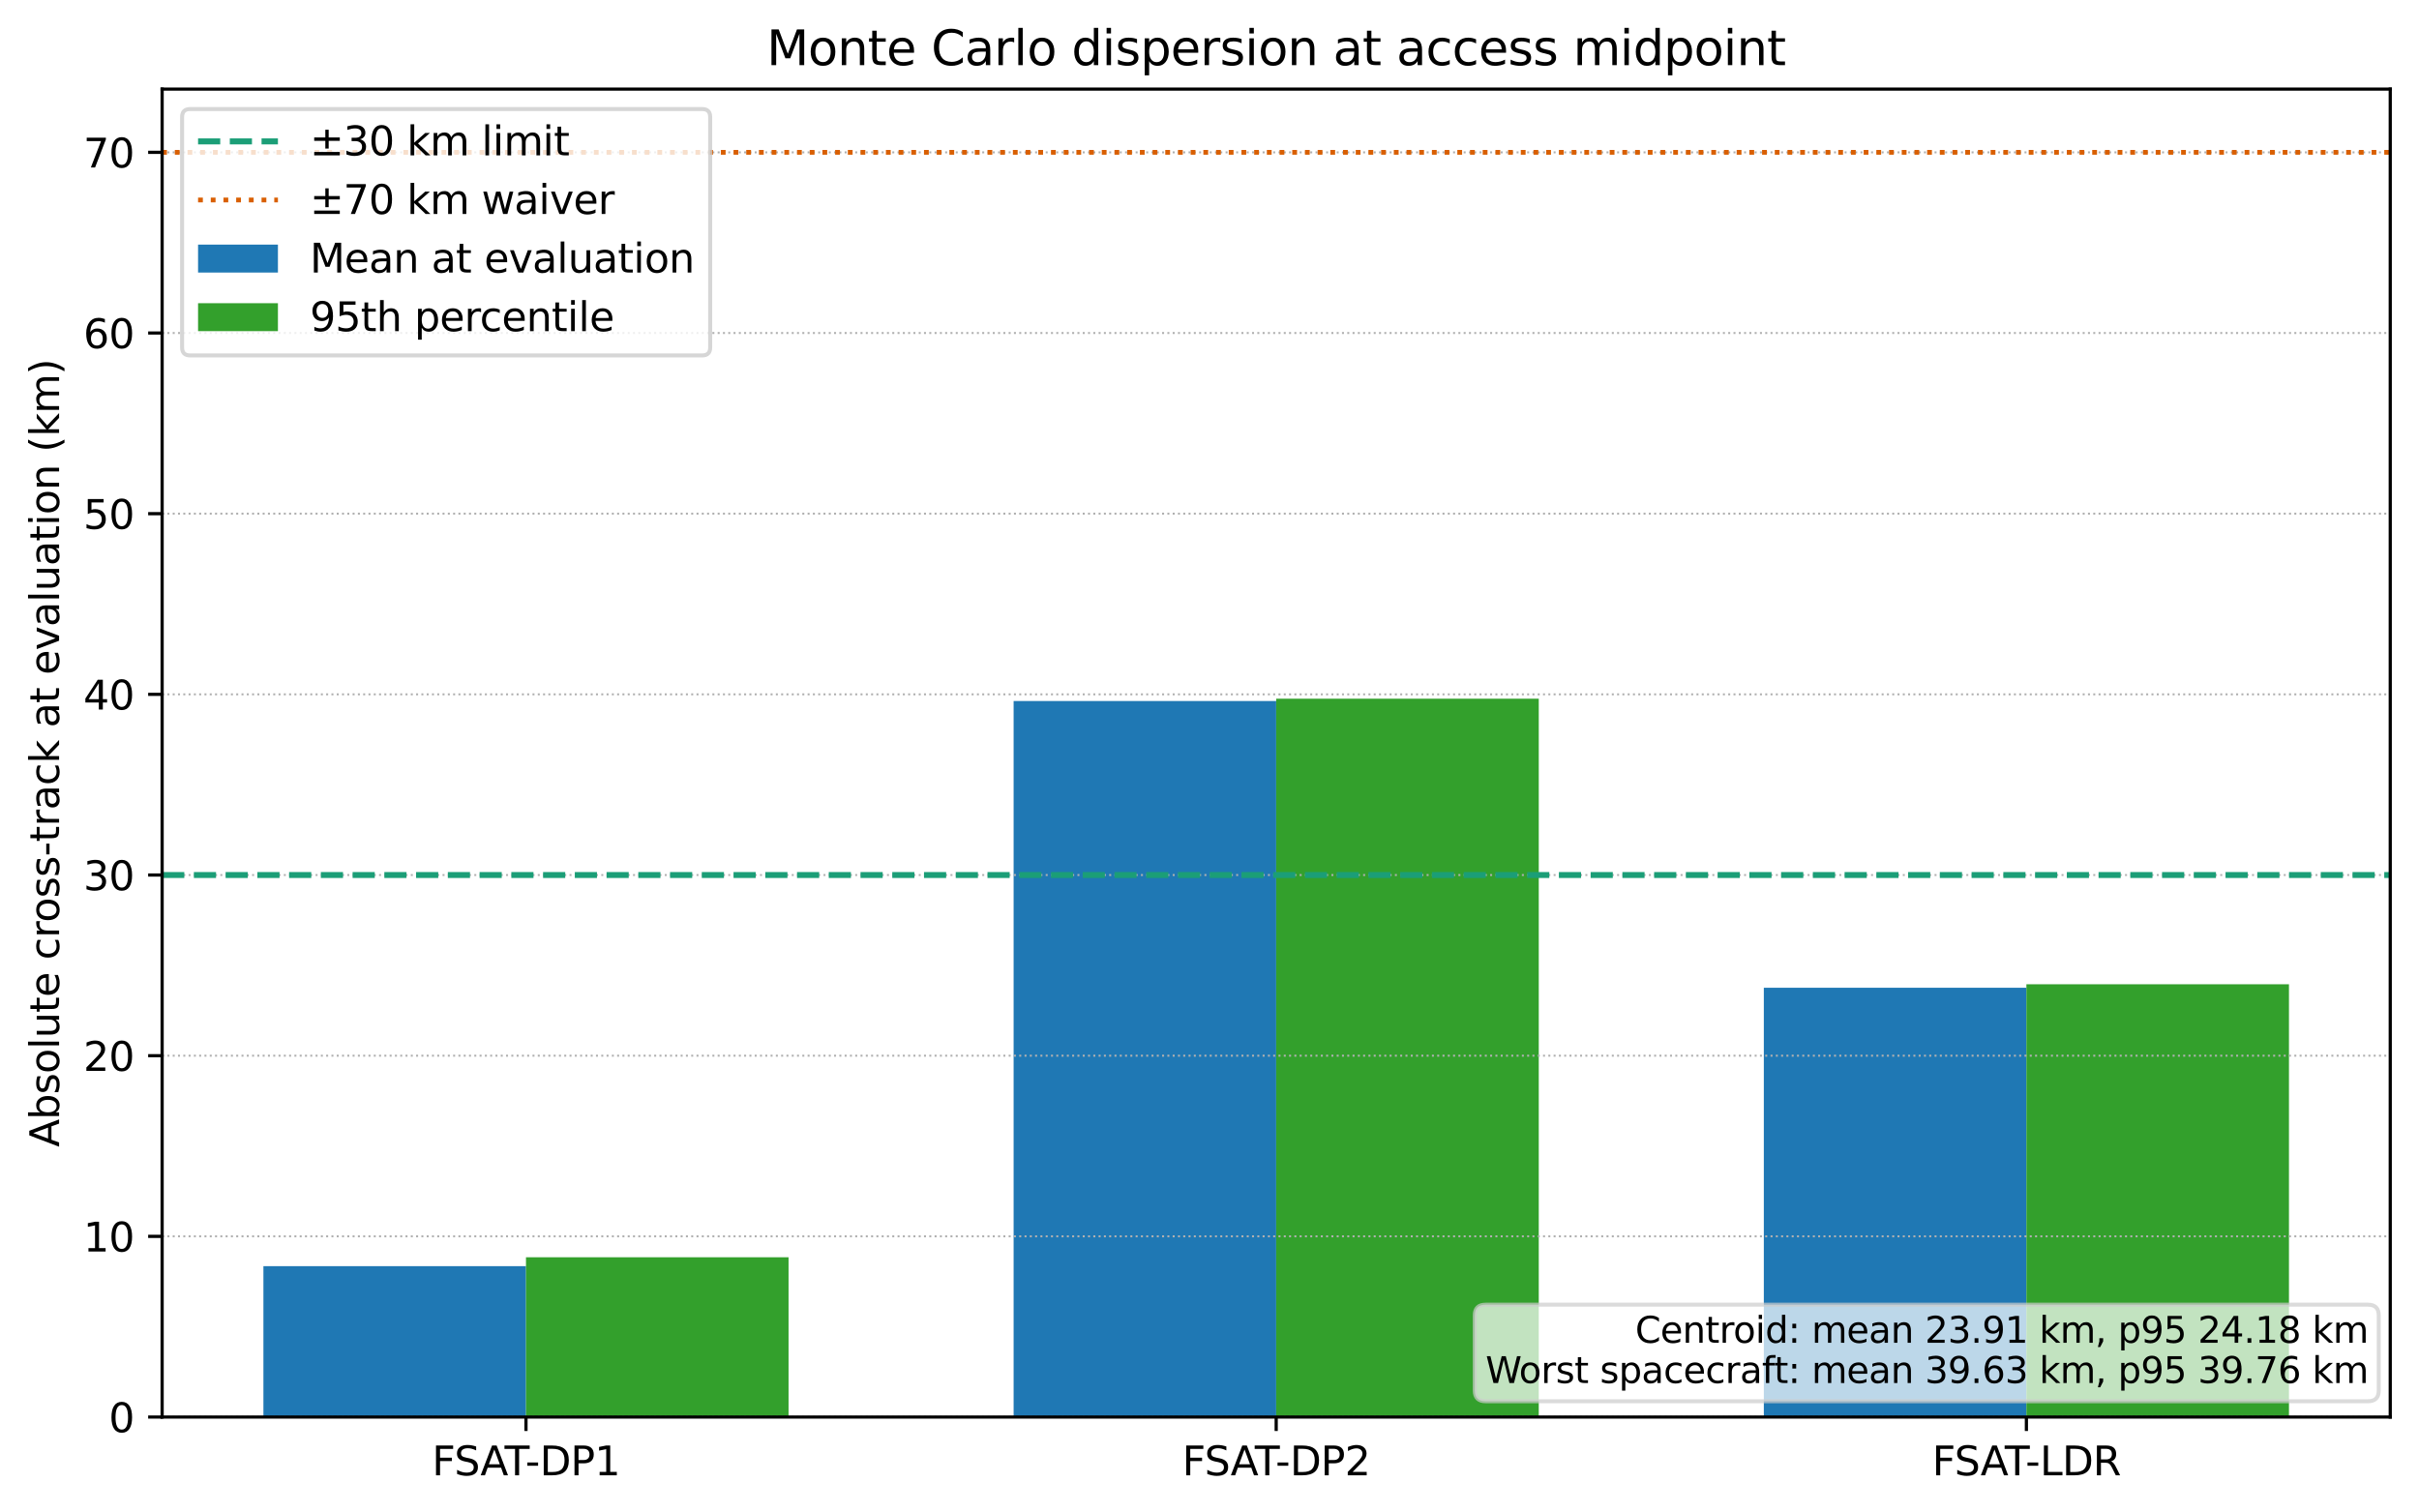 <?xml version="1.0" encoding="utf-8" standalone="no"?>
<!DOCTYPE svg PUBLIC "-//W3C//DTD SVG 1.1//EN"
  "http://www.w3.org/Graphics/SVG/1.1/DTD/svg11.dtd">
<svg xmlns:xlink="http://www.w3.org/1999/xlink" width="605.803pt" height="378.836pt" viewBox="0 0 605.803 378.836" xmlns="http://www.w3.org/2000/svg" version="1.1">
 <defs>
  <style type="text/css">*{stroke-linejoin: round; stroke-linecap: butt}</style>
 </defs>
 <g id="figure_1">
  <g id="patch_1">
   <path d="M 0 378.836 
L 605.803 378.836 
L 605.803 0 
L 0 0 
z
" style="fill: #ffffff"/>
  </g>
  <g id="axes_1">
   <g id="patch_2">
    <path d="M 40.603 354.958 
L 598.603 354.958 
L 598.603 22.318 
L 40.603 22.318 
z
" style="fill: #ffffff"/>
   </g>
   <g id="patch_3">
    <path d="M 65.967 354.958 
L 131.724 354.958 
L 131.724 317.163 
L 65.967 317.163 
z
" clip-path="url(#pc2851f3a8e)" style="fill: #1f78b4"/>
   </g>
   <g id="patch_4">
    <path d="M 253.846 354.958 
L 319.603 354.958 
L 319.603 175.598 
L 253.846 175.598 
z
" clip-path="url(#pc2851f3a8e)" style="fill: #1f78b4"/>
   </g>
   <g id="patch_5">
    <path d="M 441.724 354.958 
L 507.482 354.958 
L 507.482 247.428 
L 441.724 247.428 
z
" clip-path="url(#pc2851f3a8e)" style="fill: #1f78b4"/>
   </g>
   <g id="patch_6">
    <path d="M 131.724 354.958 
L 197.482 354.958 
L 197.482 314.941 
L 131.724 314.941 
z
" clip-path="url(#pc2851f3a8e)" style="fill: #33a02c"/>
   </g>
   <g id="patch_7">
    <path d="M 319.603 354.958 
L 385.361 354.958 
L 385.361 175.013 
L 319.603 175.013 
z
" clip-path="url(#pc2851f3a8e)" style="fill: #33a02c"/>
   </g>
   <g id="patch_8">
    <path d="M 507.482 354.958 
L 573.239 354.958 
L 573.239 246.556 
L 507.482 246.556 
z
" clip-path="url(#pc2851f3a8e)" style="fill: #33a02c"/>
   </g>
   <g id="matplotlib.axis_1">
    <g id="xtick_1">
     <g id="line2d_1">
      <defs>
       <path id="mb77df79cd5" d="M 0 0 
L 0 3.5 
" style="stroke: #000000; stroke-width: 0.8"/>
      </defs>
      <g>
       <use xlink:href="#mb77df79cd5" x="131.724" y="354.958" style="stroke: #000000; stroke-width: 0.8"/>
      </g>
     </g>
     <g id="text_1">
      <!-- FSAT-DP1 -->
      <g transform="translate(108.188 369.557) scale(0.1 -0.1)">
       <defs>
        <path id="DejaVuSans-46" d="M 628 4666 
L 3309 4666 
L 3309 4134 
L 1259 4134 
L 1259 2759 
L 3109 2759 
L 3109 2228 
L 1259 2228 
L 1259 0 
L 628 0 
L 628 4666 
z
" transform="scale(0.016)"/>
        <path id="DejaVuSans-53" d="M 3425 4513 
L 3425 3897 
Q 3066 4069 2747 4153 
Q 2428 4238 2131 4238 
Q 1616 4238 1336 4038 
Q 1056 3838 1056 3469 
Q 1056 3159 1242 3001 
Q 1428 2844 1947 2747 
L 2328 2669 
Q 3034 2534 3370 2195 
Q 3706 1856 3706 1288 
Q 3706 609 3251 259 
Q 2797 -91 1919 -91 
Q 1588 -91 1214 -16 
Q 841 59 441 206 
L 441 856 
Q 825 641 1194 531 
Q 1563 422 1919 422 
Q 2459 422 2753 634 
Q 3047 847 3047 1241 
Q 3047 1584 2836 1778 
Q 2625 1972 2144 2069 
L 1759 2144 
Q 1053 2284 737 2584 
Q 422 2884 422 3419 
Q 422 4038 858 4394 
Q 1294 4750 2059 4750 
Q 2388 4750 2728 4690 
Q 3069 4631 3425 4513 
z
" transform="scale(0.016)"/>
        <path id="DejaVuSans-41" d="M 2188 4044 
L 1331 1722 
L 3047 1722 
L 2188 4044 
z
M 1831 4666 
L 2547 4666 
L 4325 0 
L 3669 0 
L 3244 1197 
L 1141 1197 
L 716 0 
L 50 0 
L 1831 4666 
z
" transform="scale(0.016)"/>
        <path id="DejaVuSans-54" d="M -19 4666 
L 3928 4666 
L 3928 4134 
L 2272 4134 
L 2272 0 
L 1638 0 
L 1638 4134 
L -19 4134 
L -19 4666 
z
" transform="scale(0.016)"/>
        <path id="DejaVuSans-2d" d="M 313 2009 
L 1997 2009 
L 1997 1497 
L 313 1497 
L 313 2009 
z
" transform="scale(0.016)"/>
        <path id="DejaVuSans-44" d="M 1259 4147 
L 1259 519 
L 2022 519 
Q 2988 519 3436 956 
Q 3884 1394 3884 2338 
Q 3884 3275 3436 3711 
Q 2988 4147 2022 4147 
L 1259 4147 
z
M 628 4666 
L 1925 4666 
Q 3281 4666 3915 4102 
Q 4550 3538 4550 2338 
Q 4550 1131 3912 565 
Q 3275 0 1925 0 
L 628 0 
L 628 4666 
z
" transform="scale(0.016)"/>
        <path id="DejaVuSans-50" d="M 1259 4147 
L 1259 2394 
L 2053 2394 
Q 2494 2394 2734 2622 
Q 2975 2850 2975 3272 
Q 2975 3691 2734 3919 
Q 2494 4147 2053 4147 
L 1259 4147 
z
M 628 4666 
L 2053 4666 
Q 2838 4666 3239 4311 
Q 3641 3956 3641 3272 
Q 3641 2581 3239 2228 
Q 2838 1875 2053 1875 
L 1259 1875 
L 1259 0 
L 628 0 
L 628 4666 
z
" transform="scale(0.016)"/>
        <path id="DejaVuSans-31" d="M 794 531 
L 1825 531 
L 1825 4091 
L 703 3866 
L 703 4441 
L 1819 4666 
L 2450 4666 
L 2450 531 
L 3481 531 
L 3481 0 
L 794 0 
L 794 531 
z
" transform="scale(0.016)"/>
       </defs>
       <use xlink:href="#DejaVuSans-46"/>
       <use xlink:href="#DejaVuSans-53" transform="translate(55.77 0)"/>
       <use xlink:href="#DejaVuSans-41" transform="translate(121.121 0)"/>
       <use xlink:href="#DejaVuSans-54" transform="translate(181.779 0)"/>
       <use xlink:href="#DejaVuSans-2d" transform="translate(233.738 0)"/>
       <use xlink:href="#DejaVuSans-44" transform="translate(269.822 0)"/>
       <use xlink:href="#DejaVuSans-50" transform="translate(346.824 0)"/>
       <use xlink:href="#DejaVuSans-31" transform="translate(407.127 0)"/>
      </g>
     </g>
    </g>
    <g id="xtick_2">
     <g id="line2d_2">
      <g>
       <use xlink:href="#mb77df79cd5" x="319.603" y="354.958" style="stroke: #000000; stroke-width: 0.8"/>
      </g>
     </g>
     <g id="text_2">
      <!-- FSAT-DP2 -->
      <g transform="translate(296.066 369.557) scale(0.1 -0.1)">
       <defs>
        <path id="DejaVuSans-32" d="M 1228 531 
L 3431 531 
L 3431 0 
L 469 0 
L 469 531 
Q 828 903 1448 1529 
Q 2069 2156 2228 2338 
Q 2531 2678 2651 2914 
Q 2772 3150 2772 3378 
Q 2772 3750 2511 3984 
Q 2250 4219 1831 4219 
Q 1534 4219 1204 4116 
Q 875 4013 500 3803 
L 500 4441 
Q 881 4594 1212 4672 
Q 1544 4750 1819 4750 
Q 2544 4750 2975 4387 
Q 3406 4025 3406 3419 
Q 3406 3131 3298 2873 
Q 3191 2616 2906 2266 
Q 2828 2175 2409 1742 
Q 1991 1309 1228 531 
z
" transform="scale(0.016)"/>
       </defs>
       <use xlink:href="#DejaVuSans-46"/>
       <use xlink:href="#DejaVuSans-53" transform="translate(55.77 0)"/>
       <use xlink:href="#DejaVuSans-41" transform="translate(121.121 0)"/>
       <use xlink:href="#DejaVuSans-54" transform="translate(181.779 0)"/>
       <use xlink:href="#DejaVuSans-2d" transform="translate(233.738 0)"/>
       <use xlink:href="#DejaVuSans-44" transform="translate(269.822 0)"/>
       <use xlink:href="#DejaVuSans-50" transform="translate(346.824 0)"/>
       <use xlink:href="#DejaVuSans-32" transform="translate(407.127 0)"/>
      </g>
     </g>
    </g>
    <g id="xtick_3">
     <g id="line2d_3">
      <g>
       <use xlink:href="#mb77df79cd5" x="507.482" y="354.958" style="stroke: #000000; stroke-width: 0.8"/>
      </g>
     </g>
     <g id="text_3">
      <!-- FSAT-LDR -->
      <g transform="translate(483.881 369.557) scale(0.1 -0.1)">
       <defs>
        <path id="DejaVuSans-4c" d="M 628 4666 
L 1259 4666 
L 1259 531 
L 3531 531 
L 3531 0 
L 628 0 
L 628 4666 
z
" transform="scale(0.016)"/>
        <path id="DejaVuSans-52" d="M 2841 2188 
Q 3044 2119 3236 1894 
Q 3428 1669 3622 1275 
L 4263 0 
L 3584 0 
L 2988 1197 
Q 2756 1666 2539 1819 
Q 2322 1972 1947 1972 
L 1259 1972 
L 1259 0 
L 628 0 
L 628 4666 
L 2053 4666 
Q 2853 4666 3247 4331 
Q 3641 3997 3641 3322 
Q 3641 2881 3436 2590 
Q 3231 2300 2841 2188 
z
M 1259 4147 
L 1259 2491 
L 2053 2491 
Q 2509 2491 2742 2702 
Q 2975 2913 2975 3322 
Q 2975 3731 2742 3939 
Q 2509 4147 2053 4147 
L 1259 4147 
z
" transform="scale(0.016)"/>
       </defs>
       <use xlink:href="#DejaVuSans-46"/>
       <use xlink:href="#DejaVuSans-53" transform="translate(55.77 0)"/>
       <use xlink:href="#DejaVuSans-41" transform="translate(121.121 0)"/>
       <use xlink:href="#DejaVuSans-54" transform="translate(181.779 0)"/>
       <use xlink:href="#DejaVuSans-2d" transform="translate(233.738 0)"/>
       <use xlink:href="#DejaVuSans-4c" transform="translate(269.822 0)"/>
       <use xlink:href="#DejaVuSans-44" transform="translate(325.535 0)"/>
       <use xlink:href="#DejaVuSans-52" transform="translate(402.537 0)"/>
      </g>
     </g>
    </g>
   </g>
   <g id="matplotlib.axis_2">
    <g id="ytick_1">
     <g id="line2d_4">
      <path d="M 40.603 354.958 
L 598.603 354.958 
" clip-path="url(#pc2851f3a8e)" style="fill: none; stroke-dasharray: 0.5,0.825; stroke-dashoffset: 0; stroke: #b0b0b0; stroke-width: 0.5"/>
     </g>
     <g id="line2d_5">
      <defs>
       <path id="m27daeeac6a" d="M 0 0 
L -3.5 0 
" style="stroke: #000000; stroke-width: 0.8"/>
      </defs>
      <g>
       <use xlink:href="#m27daeeac6a" x="40.603" y="354.958" style="stroke: #000000; stroke-width: 0.8"/>
      </g>
     </g>
     <g id="text_4">
      <!-- 0 -->
      <g transform="translate(27.241 358.757) scale(0.1 -0.1)">
       <defs>
        <path id="DejaVuSans-30" d="M 2034 4250 
Q 1547 4250 1301 3770 
Q 1056 3291 1056 2328 
Q 1056 1369 1301 889 
Q 1547 409 2034 409 
Q 2525 409 2770 889 
Q 3016 1369 3016 2328 
Q 3016 3291 2770 3770 
Q 2525 4250 2034 4250 
z
M 2034 4750 
Q 2819 4750 3233 4129 
Q 3647 3509 3647 2328 
Q 3647 1150 3233 529 
Q 2819 -91 2034 -91 
Q 1250 -91 836 529 
Q 422 1150 422 2328 
Q 422 3509 836 4129 
Q 1250 4750 2034 4750 
z
" transform="scale(0.016)"/>
       </defs>
       <use xlink:href="#DejaVuSans-30"/>
      </g>
     </g>
    </g>
    <g id="ytick_2">
     <g id="line2d_6">
      <path d="M 40.603 309.701 
L 598.603 309.701 
" clip-path="url(#pc2851f3a8e)" style="fill: none; stroke-dasharray: 0.5,0.825; stroke-dashoffset: 0; stroke: #b0b0b0; stroke-width: 0.5"/>
     </g>
     <g id="line2d_7">
      <g>
       <use xlink:href="#m27daeeac6a" x="40.603" y="309.701" style="stroke: #000000; stroke-width: 0.8"/>
      </g>
     </g>
     <g id="text_5">
      <!-- 10 -->
      <g transform="translate(20.878 313.5) scale(0.1 -0.1)">
       <use xlink:href="#DejaVuSans-31"/>
       <use xlink:href="#DejaVuSans-30" transform="translate(63.623 0)"/>
      </g>
     </g>
    </g>
    <g id="ytick_3">
     <g id="line2d_8">
      <path d="M 40.603 264.444 
L 598.603 264.444 
" clip-path="url(#pc2851f3a8e)" style="fill: none; stroke-dasharray: 0.5,0.825; stroke-dashoffset: 0; stroke: #b0b0b0; stroke-width: 0.5"/>
     </g>
     <g id="line2d_9">
      <g>
       <use xlink:href="#m27daeeac6a" x="40.603" y="264.444" style="stroke: #000000; stroke-width: 0.8"/>
      </g>
     </g>
     <g id="text_6">
      <!-- 20 -->
      <g transform="translate(20.878 268.243) scale(0.1 -0.1)">
       <use xlink:href="#DejaVuSans-32"/>
       <use xlink:href="#DejaVuSans-30" transform="translate(63.623 0)"/>
      </g>
     </g>
    </g>
    <g id="ytick_4">
     <g id="line2d_10">
      <path d="M 40.603 219.187 
L 598.603 219.187 
" clip-path="url(#pc2851f3a8e)" style="fill: none; stroke-dasharray: 0.5,0.825; stroke-dashoffset: 0; stroke: #b0b0b0; stroke-width: 0.5"/>
     </g>
     <g id="line2d_11">
      <g>
       <use xlink:href="#m27daeeac6a" x="40.603" y="219.187" style="stroke: #000000; stroke-width: 0.8"/>
      </g>
     </g>
     <g id="text_7">
      <!-- 30 -->
      <g transform="translate(20.878 222.986) scale(0.1 -0.1)">
       <defs>
        <path id="DejaVuSans-33" d="M 2597 2516 
Q 3050 2419 3304 2112 
Q 3559 1806 3559 1356 
Q 3559 666 3084 287 
Q 2609 -91 1734 -91 
Q 1441 -91 1130 -33 
Q 819 25 488 141 
L 488 750 
Q 750 597 1062 519 
Q 1375 441 1716 441 
Q 2309 441 2620 675 
Q 2931 909 2931 1356 
Q 2931 1769 2642 2001 
Q 2353 2234 1838 2234 
L 1294 2234 
L 1294 2753 
L 1863 2753 
Q 2328 2753 2575 2939 
Q 2822 3125 2822 3475 
Q 2822 3834 2567 4026 
Q 2313 4219 1838 4219 
Q 1578 4219 1281 4162 
Q 984 4106 628 3988 
L 628 4550 
Q 988 4650 1302 4700 
Q 1616 4750 1894 4750 
Q 2613 4750 3031 4423 
Q 3450 4097 3450 3541 
Q 3450 3153 3228 2886 
Q 3006 2619 2597 2516 
z
" transform="scale(0.016)"/>
       </defs>
       <use xlink:href="#DejaVuSans-33"/>
       <use xlink:href="#DejaVuSans-30" transform="translate(63.623 0)"/>
      </g>
     </g>
    </g>
    <g id="ytick_5">
     <g id="line2d_12">
      <path d="M 40.603 173.93 
L 598.603 173.93 
" clip-path="url(#pc2851f3a8e)" style="fill: none; stroke-dasharray: 0.5,0.825; stroke-dashoffset: 0; stroke: #b0b0b0; stroke-width: 0.5"/>
     </g>
     <g id="line2d_13">
      <g>
       <use xlink:href="#m27daeeac6a" x="40.603" y="173.93" style="stroke: #000000; stroke-width: 0.8"/>
      </g>
     </g>
     <g id="text_8">
      <!-- 40 -->
      <g transform="translate(20.878 177.729) scale(0.1 -0.1)">
       <defs>
        <path id="DejaVuSans-34" d="M 2419 4116 
L 825 1625 
L 2419 1625 
L 2419 4116 
z
M 2253 4666 
L 3047 4666 
L 3047 1625 
L 3713 1625 
L 3713 1100 
L 3047 1100 
L 3047 0 
L 2419 0 
L 2419 1100 
L 313 1100 
L 313 1709 
L 2253 4666 
z
" transform="scale(0.016)"/>
       </defs>
       <use xlink:href="#DejaVuSans-34"/>
       <use xlink:href="#DejaVuSans-30" transform="translate(63.623 0)"/>
      </g>
     </g>
    </g>
    <g id="ytick_6">
     <g id="line2d_14">
      <path d="M 40.603 128.672 
L 598.603 128.672 
" clip-path="url(#pc2851f3a8e)" style="fill: none; stroke-dasharray: 0.5,0.825; stroke-dashoffset: 0; stroke: #b0b0b0; stroke-width: 0.5"/>
     </g>
     <g id="line2d_15">
      <g>
       <use xlink:href="#m27daeeac6a" x="40.603" y="128.672" style="stroke: #000000; stroke-width: 0.8"/>
      </g>
     </g>
     <g id="text_9">
      <!-- 50 -->
      <g transform="translate(20.878 132.472) scale(0.1 -0.1)">
       <defs>
        <path id="DejaVuSans-35" d="M 691 4666 
L 3169 4666 
L 3169 4134 
L 1269 4134 
L 1269 2991 
Q 1406 3038 1543 3061 
Q 1681 3084 1819 3084 
Q 2600 3084 3056 2656 
Q 3513 2228 3513 1497 
Q 3513 744 3044 326 
Q 2575 -91 1722 -91 
Q 1428 -91 1123 -41 
Q 819 9 494 109 
L 494 744 
Q 775 591 1075 516 
Q 1375 441 1709 441 
Q 2250 441 2565 725 
Q 2881 1009 2881 1497 
Q 2881 1984 2565 2268 
Q 2250 2553 1709 2553 
Q 1456 2553 1204 2497 
Q 953 2441 691 2322 
L 691 4666 
z
" transform="scale(0.016)"/>
       </defs>
       <use xlink:href="#DejaVuSans-35"/>
       <use xlink:href="#DejaVuSans-30" transform="translate(63.623 0)"/>
      </g>
     </g>
    </g>
    <g id="ytick_7">
     <g id="line2d_16">
      <path d="M 40.603 83.415 
L 598.603 83.415 
" clip-path="url(#pc2851f3a8e)" style="fill: none; stroke-dasharray: 0.5,0.825; stroke-dashoffset: 0; stroke: #b0b0b0; stroke-width: 0.5"/>
     </g>
     <g id="line2d_17">
      <g>
       <use xlink:href="#m27daeeac6a" x="40.603" y="83.415" style="stroke: #000000; stroke-width: 0.8"/>
      </g>
     </g>
     <g id="text_10">
      <!-- 60 -->
      <g transform="translate(20.878 87.214) scale(0.1 -0.1)">
       <defs>
        <path id="DejaVuSans-36" d="M 2113 2584 
Q 1688 2584 1439 2293 
Q 1191 2003 1191 1497 
Q 1191 994 1439 701 
Q 1688 409 2113 409 
Q 2538 409 2786 701 
Q 3034 994 3034 1497 
Q 3034 2003 2786 2293 
Q 2538 2584 2113 2584 
z
M 3366 4563 
L 3366 3988 
Q 3128 4100 2886 4159 
Q 2644 4219 2406 4219 
Q 1781 4219 1451 3797 
Q 1122 3375 1075 2522 
Q 1259 2794 1537 2939 
Q 1816 3084 2150 3084 
Q 2853 3084 3261 2657 
Q 3669 2231 3669 1497 
Q 3669 778 3244 343 
Q 2819 -91 2113 -91 
Q 1303 -91 875 529 
Q 447 1150 447 2328 
Q 447 3434 972 4092 
Q 1497 4750 2381 4750 
Q 2619 4750 2861 4703 
Q 3103 4656 3366 4563 
z
" transform="scale(0.016)"/>
       </defs>
       <use xlink:href="#DejaVuSans-36"/>
       <use xlink:href="#DejaVuSans-30" transform="translate(63.623 0)"/>
      </g>
     </g>
    </g>
    <g id="ytick_8">
     <g id="line2d_18">
      <path d="M 40.603 38.158 
L 598.603 38.158 
" clip-path="url(#pc2851f3a8e)" style="fill: none; stroke-dasharray: 0.5,0.825; stroke-dashoffset: 0; stroke: #b0b0b0; stroke-width: 0.5"/>
     </g>
     <g id="line2d_19">
      <g>
       <use xlink:href="#m27daeeac6a" x="40.603" y="38.158" style="stroke: #000000; stroke-width: 0.8"/>
      </g>
     </g>
     <g id="text_11">
      <!-- 70 -->
      <g transform="translate(20.878 41.957) scale(0.1 -0.1)">
       <defs>
        <path id="DejaVuSans-37" d="M 525 4666 
L 3525 4666 
L 3525 4397 
L 1831 0 
L 1172 0 
L 2766 4134 
L 525 4134 
L 525 4666 
z
" transform="scale(0.016)"/>
       </defs>
       <use xlink:href="#DejaVuSans-37"/>
       <use xlink:href="#DejaVuSans-30" transform="translate(63.623 0)"/>
      </g>
     </g>
    </g>
    <g id="text_12">
     <!-- Absolute cross-track at evaluation (km) -->
     <g transform="translate(14.798 287.327) rotate(-90) scale(0.1 -0.1)">
      <defs>
       <path id="DejaVuSans-62" d="M 3116 1747 
Q 3116 2381 2855 2742 
Q 2594 3103 2138 3103 
Q 1681 3103 1420 2742 
Q 1159 2381 1159 1747 
Q 1159 1113 1420 752 
Q 1681 391 2138 391 
Q 2594 391 2855 752 
Q 3116 1113 3116 1747 
z
M 1159 2969 
Q 1341 3281 1617 3432 
Q 1894 3584 2278 3584 
Q 2916 3584 3314 3078 
Q 3713 2572 3713 1747 
Q 3713 922 3314 415 
Q 2916 -91 2278 -91 
Q 1894 -91 1617 61 
Q 1341 213 1159 525 
L 1159 0 
L 581 0 
L 581 4863 
L 1159 4863 
L 1159 2969 
z
" transform="scale(0.016)"/>
       <path id="DejaVuSans-73" d="M 2834 3397 
L 2834 2853 
Q 2591 2978 2328 3040 
Q 2066 3103 1784 3103 
Q 1356 3103 1142 2972 
Q 928 2841 928 2578 
Q 928 2378 1081 2264 
Q 1234 2150 1697 2047 
L 1894 2003 
Q 2506 1872 2764 1633 
Q 3022 1394 3022 966 
Q 3022 478 2636 193 
Q 2250 -91 1575 -91 
Q 1294 -91 989 -36 
Q 684 19 347 128 
L 347 722 
Q 666 556 975 473 
Q 1284 391 1588 391 
Q 1994 391 2212 530 
Q 2431 669 2431 922 
Q 2431 1156 2273 1281 
Q 2116 1406 1581 1522 
L 1381 1569 
Q 847 1681 609 1914 
Q 372 2147 372 2553 
Q 372 3047 722 3315 
Q 1072 3584 1716 3584 
Q 2034 3584 2315 3537 
Q 2597 3491 2834 3397 
z
" transform="scale(0.016)"/>
       <path id="DejaVuSans-6f" d="M 1959 3097 
Q 1497 3097 1228 2736 
Q 959 2375 959 1747 
Q 959 1119 1226 758 
Q 1494 397 1959 397 
Q 2419 397 2687 759 
Q 2956 1122 2956 1747 
Q 2956 2369 2687 2733 
Q 2419 3097 1959 3097 
z
M 1959 3584 
Q 2709 3584 3137 3096 
Q 3566 2609 3566 1747 
Q 3566 888 3137 398 
Q 2709 -91 1959 -91 
Q 1206 -91 779 398 
Q 353 888 353 1747 
Q 353 2609 779 3096 
Q 1206 3584 1959 3584 
z
" transform="scale(0.016)"/>
       <path id="DejaVuSans-6c" d="M 603 4863 
L 1178 4863 
L 1178 0 
L 603 0 
L 603 4863 
z
" transform="scale(0.016)"/>
       <path id="DejaVuSans-75" d="M 544 1381 
L 544 3500 
L 1119 3500 
L 1119 1403 
Q 1119 906 1312 657 
Q 1506 409 1894 409 
Q 2359 409 2629 706 
Q 2900 1003 2900 1516 
L 2900 3500 
L 3475 3500 
L 3475 0 
L 2900 0 
L 2900 538 
Q 2691 219 2414 64 
Q 2138 -91 1772 -91 
Q 1169 -91 856 284 
Q 544 659 544 1381 
z
M 1991 3584 
L 1991 3584 
z
" transform="scale(0.016)"/>
       <path id="DejaVuSans-74" d="M 1172 4494 
L 1172 3500 
L 2356 3500 
L 2356 3053 
L 1172 3053 
L 1172 1153 
Q 1172 725 1289 603 
Q 1406 481 1766 481 
L 2356 481 
L 2356 0 
L 1766 0 
Q 1100 0 847 248 
Q 594 497 594 1153 
L 594 3053 
L 172 3053 
L 172 3500 
L 594 3500 
L 594 4494 
L 1172 4494 
z
" transform="scale(0.016)"/>
       <path id="DejaVuSans-65" d="M 3597 1894 
L 3597 1613 
L 953 1613 
Q 991 1019 1311 708 
Q 1631 397 2203 397 
Q 2534 397 2845 478 
Q 3156 559 3463 722 
L 3463 178 
Q 3153 47 2828 -22 
Q 2503 -91 2169 -91 
Q 1331 -91 842 396 
Q 353 884 353 1716 
Q 353 2575 817 3079 
Q 1281 3584 2069 3584 
Q 2775 3584 3186 3129 
Q 3597 2675 3597 1894 
z
M 3022 2063 
Q 3016 2534 2758 2815 
Q 2500 3097 2075 3097 
Q 1594 3097 1305 2825 
Q 1016 2553 972 2059 
L 3022 2063 
z
" transform="scale(0.016)"/>
       <path id="DejaVuSans-20" transform="scale(0.016)"/>
       <path id="DejaVuSans-63" d="M 3122 3366 
L 3122 2828 
Q 2878 2963 2633 3030 
Q 2388 3097 2138 3097 
Q 1578 3097 1268 2742 
Q 959 2388 959 1747 
Q 959 1106 1268 751 
Q 1578 397 2138 397 
Q 2388 397 2633 464 
Q 2878 531 3122 666 
L 3122 134 
Q 2881 22 2623 -34 
Q 2366 -91 2075 -91 
Q 1284 -91 818 406 
Q 353 903 353 1747 
Q 353 2603 823 3093 
Q 1294 3584 2113 3584 
Q 2378 3584 2631 3529 
Q 2884 3475 3122 3366 
z
" transform="scale(0.016)"/>
       <path id="DejaVuSans-72" d="M 2631 2963 
Q 2534 3019 2420 3045 
Q 2306 3072 2169 3072 
Q 1681 3072 1420 2755 
Q 1159 2438 1159 1844 
L 1159 0 
L 581 0 
L 581 3500 
L 1159 3500 
L 1159 2956 
Q 1341 3275 1631 3429 
Q 1922 3584 2338 3584 
Q 2397 3584 2469 3576 
Q 2541 3569 2628 3553 
L 2631 2963 
z
" transform="scale(0.016)"/>
       <path id="DejaVuSans-61" d="M 2194 1759 
Q 1497 1759 1228 1600 
Q 959 1441 959 1056 
Q 959 750 1161 570 
Q 1363 391 1709 391 
Q 2188 391 2477 730 
Q 2766 1069 2766 1631 
L 2766 1759 
L 2194 1759 
z
M 3341 1997 
L 3341 0 
L 2766 0 
L 2766 531 
Q 2569 213 2275 61 
Q 1981 -91 1556 -91 
Q 1019 -91 701 211 
Q 384 513 384 1019 
Q 384 1609 779 1909 
Q 1175 2209 1959 2209 
L 2766 2209 
L 2766 2266 
Q 2766 2663 2505 2880 
Q 2244 3097 1772 3097 
Q 1472 3097 1187 3025 
Q 903 2953 641 2809 
L 641 3341 
Q 956 3463 1253 3523 
Q 1550 3584 1831 3584 
Q 2591 3584 2966 3190 
Q 3341 2797 3341 1997 
z
" transform="scale(0.016)"/>
       <path id="DejaVuSans-6b" d="M 581 4863 
L 1159 4863 
L 1159 1991 
L 2875 3500 
L 3609 3500 
L 1753 1863 
L 3688 0 
L 2938 0 
L 1159 1709 
L 1159 0 
L 581 0 
L 581 4863 
z
" transform="scale(0.016)"/>
       <path id="DejaVuSans-76" d="M 191 3500 
L 800 3500 
L 1894 563 
L 2988 3500 
L 3597 3500 
L 2284 0 
L 1503 0 
L 191 3500 
z
" transform="scale(0.016)"/>
       <path id="DejaVuSans-69" d="M 603 3500 
L 1178 3500 
L 1178 0 
L 603 0 
L 603 3500 
z
M 603 4863 
L 1178 4863 
L 1178 4134 
L 603 4134 
L 603 4863 
z
" transform="scale(0.016)"/>
       <path id="DejaVuSans-6e" d="M 3513 2113 
L 3513 0 
L 2938 0 
L 2938 2094 
Q 2938 2591 2744 2837 
Q 2550 3084 2163 3084 
Q 1697 3084 1428 2787 
Q 1159 2491 1159 1978 
L 1159 0 
L 581 0 
L 581 3500 
L 1159 3500 
L 1159 2956 
Q 1366 3272 1645 3428 
Q 1925 3584 2291 3584 
Q 2894 3584 3203 3211 
Q 3513 2838 3513 2113 
z
" transform="scale(0.016)"/>
       <path id="DejaVuSans-28" d="M 1984 4856 
Q 1566 4138 1362 3434 
Q 1159 2731 1159 2009 
Q 1159 1288 1364 580 
Q 1569 -128 1984 -844 
L 1484 -844 
Q 1016 -109 783 600 
Q 550 1309 550 2009 
Q 550 2706 781 3412 
Q 1013 4119 1484 4856 
L 1984 4856 
z
" transform="scale(0.016)"/>
       <path id="DejaVuSans-6d" d="M 3328 2828 
Q 3544 3216 3844 3400 
Q 4144 3584 4550 3584 
Q 5097 3584 5394 3201 
Q 5691 2819 5691 2113 
L 5691 0 
L 5113 0 
L 5113 2094 
Q 5113 2597 4934 2840 
Q 4756 3084 4391 3084 
Q 3944 3084 3684 2787 
Q 3425 2491 3425 1978 
L 3425 0 
L 2847 0 
L 2847 2094 
Q 2847 2600 2669 2842 
Q 2491 3084 2119 3084 
Q 1678 3084 1418 2786 
Q 1159 2488 1159 1978 
L 1159 0 
L 581 0 
L 581 3500 
L 1159 3500 
L 1159 2956 
Q 1356 3278 1631 3431 
Q 1906 3584 2284 3584 
Q 2666 3584 2933 3390 
Q 3200 3197 3328 2828 
z
" transform="scale(0.016)"/>
       <path id="DejaVuSans-29" d="M 513 4856 
L 1013 4856 
Q 1481 4119 1714 3412 
Q 1947 2706 1947 2009 
Q 1947 1309 1714 600 
Q 1481 -109 1013 -844 
L 513 -844 
Q 928 -128 1133 580 
Q 1338 1288 1338 2009 
Q 1338 2731 1133 3434 
Q 928 4138 513 4856 
z
" transform="scale(0.016)"/>
      </defs>
      <use xlink:href="#DejaVuSans-41"/>
      <use xlink:href="#DejaVuSans-62" transform="translate(68.408 0)"/>
      <use xlink:href="#DejaVuSans-73" transform="translate(131.885 0)"/>
      <use xlink:href="#DejaVuSans-6f" transform="translate(183.984 0)"/>
      <use xlink:href="#DejaVuSans-6c" transform="translate(245.166 0)"/>
      <use xlink:href="#DejaVuSans-75" transform="translate(272.949 0)"/>
      <use xlink:href="#DejaVuSans-74" transform="translate(336.328 0)"/>
      <use xlink:href="#DejaVuSans-65" transform="translate(375.537 0)"/>
      <use xlink:href="#DejaVuSans-20" transform="translate(437.061 0)"/>
      <use xlink:href="#DejaVuSans-63" transform="translate(468.848 0)"/>
      <use xlink:href="#DejaVuSans-72" transform="translate(523.828 0)"/>
      <use xlink:href="#DejaVuSans-6f" transform="translate(562.691 0)"/>
      <use xlink:href="#DejaVuSans-73" transform="translate(623.873 0)"/>
      <use xlink:href="#DejaVuSans-73" transform="translate(675.973 0)"/>
      <use xlink:href="#DejaVuSans-2d" transform="translate(728.072 0)"/>
      <use xlink:href="#DejaVuSans-74" transform="translate(764.156 0)"/>
      <use xlink:href="#DejaVuSans-72" transform="translate(803.365 0)"/>
      <use xlink:href="#DejaVuSans-61" transform="translate(844.479 0)"/>
      <use xlink:href="#DejaVuSans-63" transform="translate(905.758 0)"/>
      <use xlink:href="#DejaVuSans-6b" transform="translate(960.738 0)"/>
      <use xlink:href="#DejaVuSans-20" transform="translate(1018.648 0)"/>
      <use xlink:href="#DejaVuSans-61" transform="translate(1050.436 0)"/>
      <use xlink:href="#DejaVuSans-74" transform="translate(1111.715 0)"/>
      <use xlink:href="#DejaVuSans-20" transform="translate(1150.924 0)"/>
      <use xlink:href="#DejaVuSans-65" transform="translate(1182.711 0)"/>
      <use xlink:href="#DejaVuSans-76" transform="translate(1244.234 0)"/>
      <use xlink:href="#DejaVuSans-61" transform="translate(1303.414 0)"/>
      <use xlink:href="#DejaVuSans-6c" transform="translate(1364.693 0)"/>
      <use xlink:href="#DejaVuSans-75" transform="translate(1392.477 0)"/>
      <use xlink:href="#DejaVuSans-61" transform="translate(1455.855 0)"/>
      <use xlink:href="#DejaVuSans-74" transform="translate(1517.135 0)"/>
      <use xlink:href="#DejaVuSans-69" transform="translate(1556.344 0)"/>
      <use xlink:href="#DejaVuSans-6f" transform="translate(1584.127 0)"/>
      <use xlink:href="#DejaVuSans-6e" transform="translate(1645.309 0)"/>
      <use xlink:href="#DejaVuSans-20" transform="translate(1708.688 0)"/>
      <use xlink:href="#DejaVuSans-28" transform="translate(1740.475 0)"/>
      <use xlink:href="#DejaVuSans-6b" transform="translate(1779.488 0)"/>
      <use xlink:href="#DejaVuSans-6d" transform="translate(1837.398 0)"/>
      <use xlink:href="#DejaVuSans-29" transform="translate(1934.811 0)"/>
     </g>
    </g>
   </g>
   <g id="line2d_20">
    <path d="M 40.603 219.187 
L 598.603 219.187 
" clip-path="url(#pc2851f3a8e)" style="fill: none; stroke-dasharray: 5.55,2.4; stroke-dashoffset: 0; stroke: #1b9e77; stroke-width: 1.5"/>
   </g>
   <g id="line2d_21">
    <path d="M 40.603 38.158 
L 598.603 38.158 
" clip-path="url(#pc2851f3a8e)" style="fill: none; stroke-dasharray: 1.2,1.98; stroke-dashoffset: 0; stroke: #d95f02; stroke-width: 1.2"/>
   </g>
   <g id="patch_9">
    <path d="M 40.603 354.958 
L 40.603 22.318 
" style="fill: none; stroke: #000000; stroke-width: 0.8; stroke-linejoin: miter; stroke-linecap: square"/>
   </g>
   <g id="patch_10">
    <path d="M 598.603 354.958 
L 598.603 22.318 
" style="fill: none; stroke: #000000; stroke-width: 0.8; stroke-linejoin: miter; stroke-linecap: square"/>
   </g>
   <g id="patch_11">
    <path d="M 40.603 354.958 
L 598.603 354.958 
" style="fill: none; stroke: #000000; stroke-width: 0.8; stroke-linejoin: miter; stroke-linecap: square"/>
   </g>
   <g id="patch_12">
    <path d="M 40.603 22.318 
L 598.603 22.318 
" style="fill: none; stroke: #000000; stroke-width: 0.8; stroke-linejoin: miter; stroke-linecap: square"/>
   </g>
   <g id="text_13">
    <g id="patch_13">
     <path d="M 372.032 351.005 
L 593.023 351.005 
Q 595.723 351.005 595.723 348.305 
L 595.723 329.517 
Q 595.723 326.817 593.023 326.817 
L 372.032 326.817 
Q 369.332 326.817 369.332 329.517 
L 369.332 348.305 
Q 369.332 351.005 372.032 351.005 
z
" style="fill: #ffffff; opacity: 0.7; stroke: #cccccc; stroke-linejoin: miter"/>
    </g>
    <!-- Centroid: mean 23.91 km, p95 24.18 km -->
    <g transform="translate(409.52 336.356) scale(0.09 -0.09)">
     <defs>
      <path id="DejaVuSans-43" d="M 4122 4306 
L 4122 3641 
Q 3803 3938 3442 4084 
Q 3081 4231 2675 4231 
Q 1875 4231 1450 3742 
Q 1025 3253 1025 2328 
Q 1025 1406 1450 917 
Q 1875 428 2675 428 
Q 3081 428 3442 575 
Q 3803 722 4122 1019 
L 4122 359 
Q 3791 134 3420 21 
Q 3050 -91 2638 -91 
Q 1578 -91 968 557 
Q 359 1206 359 2328 
Q 359 3453 968 4101 
Q 1578 4750 2638 4750 
Q 3056 4750 3426 4639 
Q 3797 4528 4122 4306 
z
" transform="scale(0.016)"/>
      <path id="DejaVuSans-64" d="M 2906 2969 
L 2906 4863 
L 3481 4863 
L 3481 0 
L 2906 0 
L 2906 525 
Q 2725 213 2448 61 
Q 2172 -91 1784 -91 
Q 1150 -91 751 415 
Q 353 922 353 1747 
Q 353 2572 751 3078 
Q 1150 3584 1784 3584 
Q 2172 3584 2448 3432 
Q 2725 3281 2906 2969 
z
M 947 1747 
Q 947 1113 1208 752 
Q 1469 391 1925 391 
Q 2381 391 2643 752 
Q 2906 1113 2906 1747 
Q 2906 2381 2643 2742 
Q 2381 3103 1925 3103 
Q 1469 3103 1208 2742 
Q 947 2381 947 1747 
z
" transform="scale(0.016)"/>
      <path id="DejaVuSans-3a" d="M 750 794 
L 1409 794 
L 1409 0 
L 750 0 
L 750 794 
z
M 750 3309 
L 1409 3309 
L 1409 2516 
L 750 2516 
L 750 3309 
z
" transform="scale(0.016)"/>
      <path id="DejaVuSans-2e" d="M 684 794 
L 1344 794 
L 1344 0 
L 684 0 
L 684 794 
z
" transform="scale(0.016)"/>
      <path id="DejaVuSans-39" d="M 703 97 
L 703 672 
Q 941 559 1184 500 
Q 1428 441 1663 441 
Q 2288 441 2617 861 
Q 2947 1281 2994 2138 
Q 2813 1869 2534 1725 
Q 2256 1581 1919 1581 
Q 1219 1581 811 2004 
Q 403 2428 403 3163 
Q 403 3881 828 4315 
Q 1253 4750 1959 4750 
Q 2769 4750 3195 4129 
Q 3622 3509 3622 2328 
Q 3622 1225 3098 567 
Q 2575 -91 1691 -91 
Q 1453 -91 1209 -44 
Q 966 3 703 97 
z
M 1959 2075 
Q 2384 2075 2632 2365 
Q 2881 2656 2881 3163 
Q 2881 3666 2632 3958 
Q 2384 4250 1959 4250 
Q 1534 4250 1286 3958 
Q 1038 3666 1038 3163 
Q 1038 2656 1286 2365 
Q 1534 2075 1959 2075 
z
" transform="scale(0.016)"/>
      <path id="DejaVuSans-2c" d="M 750 794 
L 1409 794 
L 1409 256 
L 897 -744 
L 494 -744 
L 750 256 
L 750 794 
z
" transform="scale(0.016)"/>
      <path id="DejaVuSans-70" d="M 1159 525 
L 1159 -1331 
L 581 -1331 
L 581 3500 
L 1159 3500 
L 1159 2969 
Q 1341 3281 1617 3432 
Q 1894 3584 2278 3584 
Q 2916 3584 3314 3078 
Q 3713 2572 3713 1747 
Q 3713 922 3314 415 
Q 2916 -91 2278 -91 
Q 1894 -91 1617 61 
Q 1341 213 1159 525 
z
M 3116 1747 
Q 3116 2381 2855 2742 
Q 2594 3103 2138 3103 
Q 1681 3103 1420 2742 
Q 1159 2381 1159 1747 
Q 1159 1113 1420 752 
Q 1681 391 2138 391 
Q 2594 391 2855 752 
Q 3116 1113 3116 1747 
z
" transform="scale(0.016)"/>
      <path id="DejaVuSans-38" d="M 2034 2216 
Q 1584 2216 1326 1975 
Q 1069 1734 1069 1313 
Q 1069 891 1326 650 
Q 1584 409 2034 409 
Q 2484 409 2743 651 
Q 3003 894 3003 1313 
Q 3003 1734 2745 1975 
Q 2488 2216 2034 2216 
z
M 1403 2484 
Q 997 2584 770 2862 
Q 544 3141 544 3541 
Q 544 4100 942 4425 
Q 1341 4750 2034 4750 
Q 2731 4750 3128 4425 
Q 3525 4100 3525 3541 
Q 3525 3141 3298 2862 
Q 3072 2584 2669 2484 
Q 3125 2378 3379 2068 
Q 3634 1759 3634 1313 
Q 3634 634 3220 271 
Q 2806 -91 2034 -91 
Q 1263 -91 848 271 
Q 434 634 434 1313 
Q 434 1759 690 2068 
Q 947 2378 1403 2484 
z
M 1172 3481 
Q 1172 3119 1398 2916 
Q 1625 2713 2034 2713 
Q 2441 2713 2670 2916 
Q 2900 3119 2900 3481 
Q 2900 3844 2670 4047 
Q 2441 4250 2034 4250 
Q 1625 4250 1398 4047 
Q 1172 3844 1172 3481 
z
" transform="scale(0.016)"/>
     </defs>
     <use xlink:href="#DejaVuSans-43"/>
     <use xlink:href="#DejaVuSans-65" transform="translate(69.824 0)"/>
     <use xlink:href="#DejaVuSans-6e" transform="translate(131.348 0)"/>
     <use xlink:href="#DejaVuSans-74" transform="translate(194.727 0)"/>
     <use xlink:href="#DejaVuSans-72" transform="translate(233.936 0)"/>
     <use xlink:href="#DejaVuSans-6f" transform="translate(272.799 0)"/>
     <use xlink:href="#DejaVuSans-69" transform="translate(333.98 0)"/>
     <use xlink:href="#DejaVuSans-64" transform="translate(361.764 0)"/>
     <use xlink:href="#DejaVuSans-3a" transform="translate(425.24 0)"/>
     <use xlink:href="#DejaVuSans-20" transform="translate(458.932 0)"/>
     <use xlink:href="#DejaVuSans-6d" transform="translate(490.719 0)"/>
     <use xlink:href="#DejaVuSans-65" transform="translate(588.131 0)"/>
     <use xlink:href="#DejaVuSans-61" transform="translate(649.654 0)"/>
     <use xlink:href="#DejaVuSans-6e" transform="translate(710.934 0)"/>
     <use xlink:href="#DejaVuSans-20" transform="translate(774.312 0)"/>
     <use xlink:href="#DejaVuSans-32" transform="translate(806.1 0)"/>
     <use xlink:href="#DejaVuSans-33" transform="translate(869.723 0)"/>
     <use xlink:href="#DejaVuSans-2e" transform="translate(933.346 0)"/>
     <use xlink:href="#DejaVuSans-39" transform="translate(965.133 0)"/>
     <use xlink:href="#DejaVuSans-31" transform="translate(1028.756 0)"/>
     <use xlink:href="#DejaVuSans-20" transform="translate(1092.379 0)"/>
     <use xlink:href="#DejaVuSans-6b" transform="translate(1124.166 0)"/>
     <use xlink:href="#DejaVuSans-6d" transform="translate(1182.076 0)"/>
     <use xlink:href="#DejaVuSans-2c" transform="translate(1279.488 0)"/>
     <use xlink:href="#DejaVuSans-20" transform="translate(1311.275 0)"/>
     <use xlink:href="#DejaVuSans-70" transform="translate(1343.062 0)"/>
     <use xlink:href="#DejaVuSans-39" transform="translate(1406.539 0)"/>
     <use xlink:href="#DejaVuSans-35" transform="translate(1470.162 0)"/>
     <use xlink:href="#DejaVuSans-20" transform="translate(1533.785 0)"/>
     <use xlink:href="#DejaVuSans-32" transform="translate(1565.572 0)"/>
     <use xlink:href="#DejaVuSans-34" transform="translate(1629.195 0)"/>
     <use xlink:href="#DejaVuSans-2e" transform="translate(1692.818 0)"/>
     <use xlink:href="#DejaVuSans-31" transform="translate(1724.605 0)"/>
     <use xlink:href="#DejaVuSans-38" transform="translate(1788.229 0)"/>
     <use xlink:href="#DejaVuSans-20" transform="translate(1851.852 0)"/>
     <use xlink:href="#DejaVuSans-6b" transform="translate(1883.639 0)"/>
     <use xlink:href="#DejaVuSans-6d" transform="translate(1941.549 0)"/>
    </g>
    <!-- Worst spacecraft: mean 39.63 km, p95 39.76 km -->
    <g transform="translate(372.032 346.434) scale(0.09 -0.09)">
     <defs>
      <path id="DejaVuSans-57" d="M 213 4666 
L 850 4666 
L 1831 722 
L 2809 4666 
L 3519 4666 
L 4500 722 
L 5478 4666 
L 6119 4666 
L 4947 0 
L 4153 0 
L 3169 4050 
L 2175 0 
L 1381 0 
L 213 4666 
z
" transform="scale(0.016)"/>
      <path id="DejaVuSans-66" d="M 2375 4863 
L 2375 4384 
L 1825 4384 
Q 1516 4384 1395 4259 
Q 1275 4134 1275 3809 
L 1275 3500 
L 2222 3500 
L 2222 3053 
L 1275 3053 
L 1275 0 
L 697 0 
L 697 3053 
L 147 3053 
L 147 3500 
L 697 3500 
L 697 3744 
Q 697 4328 969 4595 
Q 1241 4863 1831 4863 
L 2375 4863 
z
" transform="scale(0.016)"/>
     </defs>
     <use xlink:href="#DejaVuSans-57"/>
     <use xlink:href="#DejaVuSans-6f" transform="translate(93.002 0)"/>
     <use xlink:href="#DejaVuSans-72" transform="translate(154.184 0)"/>
     <use xlink:href="#DejaVuSans-73" transform="translate(195.297 0)"/>
     <use xlink:href="#DejaVuSans-74" transform="translate(247.396 0)"/>
     <use xlink:href="#DejaVuSans-20" transform="translate(286.605 0)"/>
     <use xlink:href="#DejaVuSans-73" transform="translate(318.393 0)"/>
     <use xlink:href="#DejaVuSans-70" transform="translate(370.492 0)"/>
     <use xlink:href="#DejaVuSans-61" transform="translate(433.969 0)"/>
     <use xlink:href="#DejaVuSans-63" transform="translate(495.248 0)"/>
     <use xlink:href="#DejaVuSans-65" transform="translate(550.229 0)"/>
     <use xlink:href="#DejaVuSans-63" transform="translate(611.752 0)"/>
     <use xlink:href="#DejaVuSans-72" transform="translate(666.732 0)"/>
     <use xlink:href="#DejaVuSans-61" transform="translate(707.846 0)"/>
     <use xlink:href="#DejaVuSans-66" transform="translate(769.125 0)"/>
     <use xlink:href="#DejaVuSans-74" transform="translate(802.58 0)"/>
     <use xlink:href="#DejaVuSans-3a" transform="translate(841.789 0)"/>
     <use xlink:href="#DejaVuSans-20" transform="translate(875.48 0)"/>
     <use xlink:href="#DejaVuSans-6d" transform="translate(907.268 0)"/>
     <use xlink:href="#DejaVuSans-65" transform="translate(1004.68 0)"/>
     <use xlink:href="#DejaVuSans-61" transform="translate(1066.203 0)"/>
     <use xlink:href="#DejaVuSans-6e" transform="translate(1127.482 0)"/>
     <use xlink:href="#DejaVuSans-20" transform="translate(1190.861 0)"/>
     <use xlink:href="#DejaVuSans-33" transform="translate(1222.648 0)"/>
     <use xlink:href="#DejaVuSans-39" transform="translate(1286.271 0)"/>
     <use xlink:href="#DejaVuSans-2e" transform="translate(1349.895 0)"/>
     <use xlink:href="#DejaVuSans-36" transform="translate(1381.682 0)"/>
     <use xlink:href="#DejaVuSans-33" transform="translate(1445.305 0)"/>
     <use xlink:href="#DejaVuSans-20" transform="translate(1508.928 0)"/>
     <use xlink:href="#DejaVuSans-6b" transform="translate(1540.715 0)"/>
     <use xlink:href="#DejaVuSans-6d" transform="translate(1598.625 0)"/>
     <use xlink:href="#DejaVuSans-2c" transform="translate(1696.037 0)"/>
     <use xlink:href="#DejaVuSans-20" transform="translate(1727.824 0)"/>
     <use xlink:href="#DejaVuSans-70" transform="translate(1759.611 0)"/>
     <use xlink:href="#DejaVuSans-39" transform="translate(1823.088 0)"/>
     <use xlink:href="#DejaVuSans-35" transform="translate(1886.711 0)"/>
     <use xlink:href="#DejaVuSans-20" transform="translate(1950.334 0)"/>
     <use xlink:href="#DejaVuSans-33" transform="translate(1982.121 0)"/>
     <use xlink:href="#DejaVuSans-39" transform="translate(2045.744 0)"/>
     <use xlink:href="#DejaVuSans-2e" transform="translate(2109.367 0)"/>
     <use xlink:href="#DejaVuSans-37" transform="translate(2141.154 0)"/>
     <use xlink:href="#DejaVuSans-36" transform="translate(2204.777 0)"/>
     <use xlink:href="#DejaVuSans-20" transform="translate(2268.4 0)"/>
     <use xlink:href="#DejaVuSans-6b" transform="translate(2300.188 0)"/>
     <use xlink:href="#DejaVuSans-6d" transform="translate(2358.098 0)"/>
    </g>
   </g>
   <g id="text_14">
    <!-- Monte Carlo dispersion at access midpoint -->
    <g transform="translate(191.998 16.318) scale(0.12 -0.12)">
     <defs>
      <path id="DejaVuSans-4d" d="M 628 4666 
L 1569 4666 
L 2759 1491 
L 3956 4666 
L 4897 4666 
L 4897 0 
L 4281 0 
L 4281 4097 
L 3078 897 
L 2444 897 
L 1241 4097 
L 1241 0 
L 628 0 
L 628 4666 
z
" transform="scale(0.016)"/>
     </defs>
     <use xlink:href="#DejaVuSans-4d"/>
     <use xlink:href="#DejaVuSans-6f" transform="translate(86.279 0)"/>
     <use xlink:href="#DejaVuSans-6e" transform="translate(147.461 0)"/>
     <use xlink:href="#DejaVuSans-74" transform="translate(210.84 0)"/>
     <use xlink:href="#DejaVuSans-65" transform="translate(250.049 0)"/>
     <use xlink:href="#DejaVuSans-20" transform="translate(311.572 0)"/>
     <use xlink:href="#DejaVuSans-43" transform="translate(343.359 0)"/>
     <use xlink:href="#DejaVuSans-61" transform="translate(413.184 0)"/>
     <use xlink:href="#DejaVuSans-72" transform="translate(474.463 0)"/>
     <use xlink:href="#DejaVuSans-6c" transform="translate(515.576 0)"/>
     <use xlink:href="#DejaVuSans-6f" transform="translate(543.359 0)"/>
     <use xlink:href="#DejaVuSans-20" transform="translate(604.541 0)"/>
     <use xlink:href="#DejaVuSans-64" transform="translate(636.328 0)"/>
     <use xlink:href="#DejaVuSans-69" transform="translate(699.805 0)"/>
     <use xlink:href="#DejaVuSans-73" transform="translate(727.588 0)"/>
     <use xlink:href="#DejaVuSans-70" transform="translate(779.688 0)"/>
     <use xlink:href="#DejaVuSans-65" transform="translate(843.164 0)"/>
     <use xlink:href="#DejaVuSans-72" transform="translate(904.688 0)"/>
     <use xlink:href="#DejaVuSans-73" transform="translate(945.801 0)"/>
     <use xlink:href="#DejaVuSans-69" transform="translate(997.9 0)"/>
     <use xlink:href="#DejaVuSans-6f" transform="translate(1025.684 0)"/>
     <use xlink:href="#DejaVuSans-6e" transform="translate(1086.865 0)"/>
     <use xlink:href="#DejaVuSans-20" transform="translate(1150.244 0)"/>
     <use xlink:href="#DejaVuSans-61" transform="translate(1182.031 0)"/>
     <use xlink:href="#DejaVuSans-74" transform="translate(1243.311 0)"/>
     <use xlink:href="#DejaVuSans-20" transform="translate(1282.52 0)"/>
     <use xlink:href="#DejaVuSans-61" transform="translate(1314.307 0)"/>
     <use xlink:href="#DejaVuSans-63" transform="translate(1375.586 0)"/>
     <use xlink:href="#DejaVuSans-63" transform="translate(1430.566 0)"/>
     <use xlink:href="#DejaVuSans-65" transform="translate(1485.547 0)"/>
     <use xlink:href="#DejaVuSans-73" transform="translate(1547.07 0)"/>
     <use xlink:href="#DejaVuSans-73" transform="translate(1599.17 0)"/>
     <use xlink:href="#DejaVuSans-20" transform="translate(1651.27 0)"/>
     <use xlink:href="#DejaVuSans-6d" transform="translate(1683.057 0)"/>
     <use xlink:href="#DejaVuSans-69" transform="translate(1780.469 0)"/>
     <use xlink:href="#DejaVuSans-64" transform="translate(1808.252 0)"/>
     <use xlink:href="#DejaVuSans-70" transform="translate(1871.729 0)"/>
     <use xlink:href="#DejaVuSans-6f" transform="translate(1935.205 0)"/>
     <use xlink:href="#DejaVuSans-69" transform="translate(1996.387 0)"/>
     <use xlink:href="#DejaVuSans-6e" transform="translate(2024.17 0)"/>
     <use xlink:href="#DejaVuSans-74" transform="translate(2087.549 0)"/>
    </g>
   </g>
   <g id="legend_1">
    <g id="patch_14">
     <path d="M 47.603 89.031 
L 175.853 89.031 
Q 177.853 89.031 177.853 87.031 
L 177.853 29.318 
Q 177.853 27.318 175.853 27.318 
L 47.603 27.318 
Q 45.603 27.318 45.603 29.318 
L 45.603 87.031 
Q 45.603 89.031 47.603 89.031 
z
" style="fill: #ffffff; opacity: 0.8; stroke: #cccccc; stroke-linejoin: miter"/>
    </g>
    <g id="line2d_22">
     <path d="M 49.603 35.417 
L 59.603 35.417 
L 69.603 35.417 
" style="fill: none; stroke-dasharray: 5.55,2.4; stroke-dashoffset: 0; stroke: #1b9e77; stroke-width: 1.5"/>
    </g>
    <g id="text_15">
     <!-- ±30 km limit -->
     <g transform="translate(77.603 38.917) scale(0.1 -0.1)">
      <defs>
       <path id="DejaVuSans-b1" d="M 2944 4013 
L 2944 2803 
L 4684 2803 
L 4684 2272 
L 2944 2272 
L 2944 1063 
L 2419 1063 
L 2419 2272 
L 678 2272 
L 678 2803 
L 2419 2803 
L 2419 4013 
L 2944 4013 
z
M 678 531 
L 4684 531 
L 4684 0 
L 678 0 
L 678 531 
z
" transform="scale(0.016)"/>
      </defs>
      <use xlink:href="#DejaVuSans-b1"/>
      <use xlink:href="#DejaVuSans-33" transform="translate(83.789 0)"/>
      <use xlink:href="#DejaVuSans-30" transform="translate(147.412 0)"/>
      <use xlink:href="#DejaVuSans-20" transform="translate(211.035 0)"/>
      <use xlink:href="#DejaVuSans-6b" transform="translate(242.822 0)"/>
      <use xlink:href="#DejaVuSans-6d" transform="translate(300.732 0)"/>
      <use xlink:href="#DejaVuSans-20" transform="translate(398.145 0)"/>
      <use xlink:href="#DejaVuSans-6c" transform="translate(429.932 0)"/>
      <use xlink:href="#DejaVuSans-69" transform="translate(457.715 0)"/>
      <use xlink:href="#DejaVuSans-6d" transform="translate(485.498 0)"/>
      <use xlink:href="#DejaVuSans-69" transform="translate(582.91 0)"/>
      <use xlink:href="#DejaVuSans-74" transform="translate(610.693 0)"/>
     </g>
    </g>
    <g id="line2d_23">
     <path d="M 49.603 50.095 
L 59.603 50.095 
L 69.603 50.095 
" style="fill: none; stroke-dasharray: 1.2,1.98; stroke-dashoffset: 0; stroke: #d95f02; stroke-width: 1.2"/>
    </g>
    <g id="text_16">
     <!-- ±70 km waiver -->
     <g transform="translate(77.603 53.595) scale(0.1 -0.1)">
      <defs>
       <path id="DejaVuSans-77" d="M 269 3500 
L 844 3500 
L 1563 769 
L 2278 3500 
L 2956 3500 
L 3675 769 
L 4391 3500 
L 4966 3500 
L 4050 0 
L 3372 0 
L 2619 2869 
L 1863 0 
L 1184 0 
L 269 3500 
z
" transform="scale(0.016)"/>
      </defs>
      <use xlink:href="#DejaVuSans-b1"/>
      <use xlink:href="#DejaVuSans-37" transform="translate(83.789 0)"/>
      <use xlink:href="#DejaVuSans-30" transform="translate(147.412 0)"/>
      <use xlink:href="#DejaVuSans-20" transform="translate(211.035 0)"/>
      <use xlink:href="#DejaVuSans-6b" transform="translate(242.822 0)"/>
      <use xlink:href="#DejaVuSans-6d" transform="translate(300.732 0)"/>
      <use xlink:href="#DejaVuSans-20" transform="translate(398.145 0)"/>
      <use xlink:href="#DejaVuSans-77" transform="translate(429.932 0)"/>
      <use xlink:href="#DejaVuSans-61" transform="translate(511.719 0)"/>
      <use xlink:href="#DejaVuSans-69" transform="translate(572.998 0)"/>
      <use xlink:href="#DejaVuSans-76" transform="translate(600.781 0)"/>
      <use xlink:href="#DejaVuSans-65" transform="translate(659.961 0)"/>
      <use xlink:href="#DejaVuSans-72" transform="translate(721.484 0)"/>
     </g>
    </g>
    <g id="patch_15">
     <path d="M 49.603 68.273 
L 69.603 68.273 
L 69.603 61.273 
L 49.603 61.273 
z
" style="fill: #1f78b4"/>
    </g>
    <g id="text_17">
     <!-- Mean at evaluation -->
     <g transform="translate(77.603 68.273) scale(0.1 -0.1)">
      <use xlink:href="#DejaVuSans-4d"/>
      <use xlink:href="#DejaVuSans-65" transform="translate(86.279 0)"/>
      <use xlink:href="#DejaVuSans-61" transform="translate(147.803 0)"/>
      <use xlink:href="#DejaVuSans-6e" transform="translate(209.082 0)"/>
      <use xlink:href="#DejaVuSans-20" transform="translate(272.461 0)"/>
      <use xlink:href="#DejaVuSans-61" transform="translate(304.248 0)"/>
      <use xlink:href="#DejaVuSans-74" transform="translate(365.527 0)"/>
      <use xlink:href="#DejaVuSans-20" transform="translate(404.736 0)"/>
      <use xlink:href="#DejaVuSans-65" transform="translate(436.523 0)"/>
      <use xlink:href="#DejaVuSans-76" transform="translate(498.047 0)"/>
      <use xlink:href="#DejaVuSans-61" transform="translate(557.227 0)"/>
      <use xlink:href="#DejaVuSans-6c" transform="translate(618.506 0)"/>
      <use xlink:href="#DejaVuSans-75" transform="translate(646.289 0)"/>
      <use xlink:href="#DejaVuSans-61" transform="translate(709.668 0)"/>
      <use xlink:href="#DejaVuSans-74" transform="translate(770.947 0)"/>
      <use xlink:href="#DejaVuSans-69" transform="translate(810.156 0)"/>
      <use xlink:href="#DejaVuSans-6f" transform="translate(837.939 0)"/>
      <use xlink:href="#DejaVuSans-6e" transform="translate(899.121 0)"/>
     </g>
    </g>
    <g id="patch_16">
     <path d="M 49.603 82.951 
L 69.603 82.951 
L 69.603 75.951 
L 49.603 75.951 
z
" style="fill: #33a02c"/>
    </g>
    <g id="text_18">
     <!-- 95th percentile -->
     <g transform="translate(77.603 82.951) scale(0.1 -0.1)">
      <defs>
       <path id="DejaVuSans-68" d="M 3513 2113 
L 3513 0 
L 2938 0 
L 2938 2094 
Q 2938 2591 2744 2837 
Q 2550 3084 2163 3084 
Q 1697 3084 1428 2787 
Q 1159 2491 1159 1978 
L 1159 0 
L 581 0 
L 581 4863 
L 1159 4863 
L 1159 2956 
Q 1366 3272 1645 3428 
Q 1925 3584 2291 3584 
Q 2894 3584 3203 3211 
Q 3513 2838 3513 2113 
z
" transform="scale(0.016)"/>
      </defs>
      <use xlink:href="#DejaVuSans-39"/>
      <use xlink:href="#DejaVuSans-35" transform="translate(63.623 0)"/>
      <use xlink:href="#DejaVuSans-74" transform="translate(127.246 0)"/>
      <use xlink:href="#DejaVuSans-68" transform="translate(166.455 0)"/>
      <use xlink:href="#DejaVuSans-20" transform="translate(229.834 0)"/>
      <use xlink:href="#DejaVuSans-70" transform="translate(261.621 0)"/>
      <use xlink:href="#DejaVuSans-65" transform="translate(325.098 0)"/>
      <use xlink:href="#DejaVuSans-72" transform="translate(386.621 0)"/>
      <use xlink:href="#DejaVuSans-63" transform="translate(425.484 0)"/>
      <use xlink:href="#DejaVuSans-65" transform="translate(480.465 0)"/>
      <use xlink:href="#DejaVuSans-6e" transform="translate(541.988 0)"/>
      <use xlink:href="#DejaVuSans-74" transform="translate(605.367 0)"/>
      <use xlink:href="#DejaVuSans-69" transform="translate(644.576 0)"/>
      <use xlink:href="#DejaVuSans-6c" transform="translate(672.359 0)"/>
      <use xlink:href="#DejaVuSans-65" transform="translate(700.143 0)"/>
     </g>
    </g>
   </g>
  </g>
 </g>
 <defs>
  <clipPath id="pc2851f3a8e">
   <rect x="40.603" y="22.318" width="558" height="332.64"/>
  </clipPath>
 </defs>
</svg>
